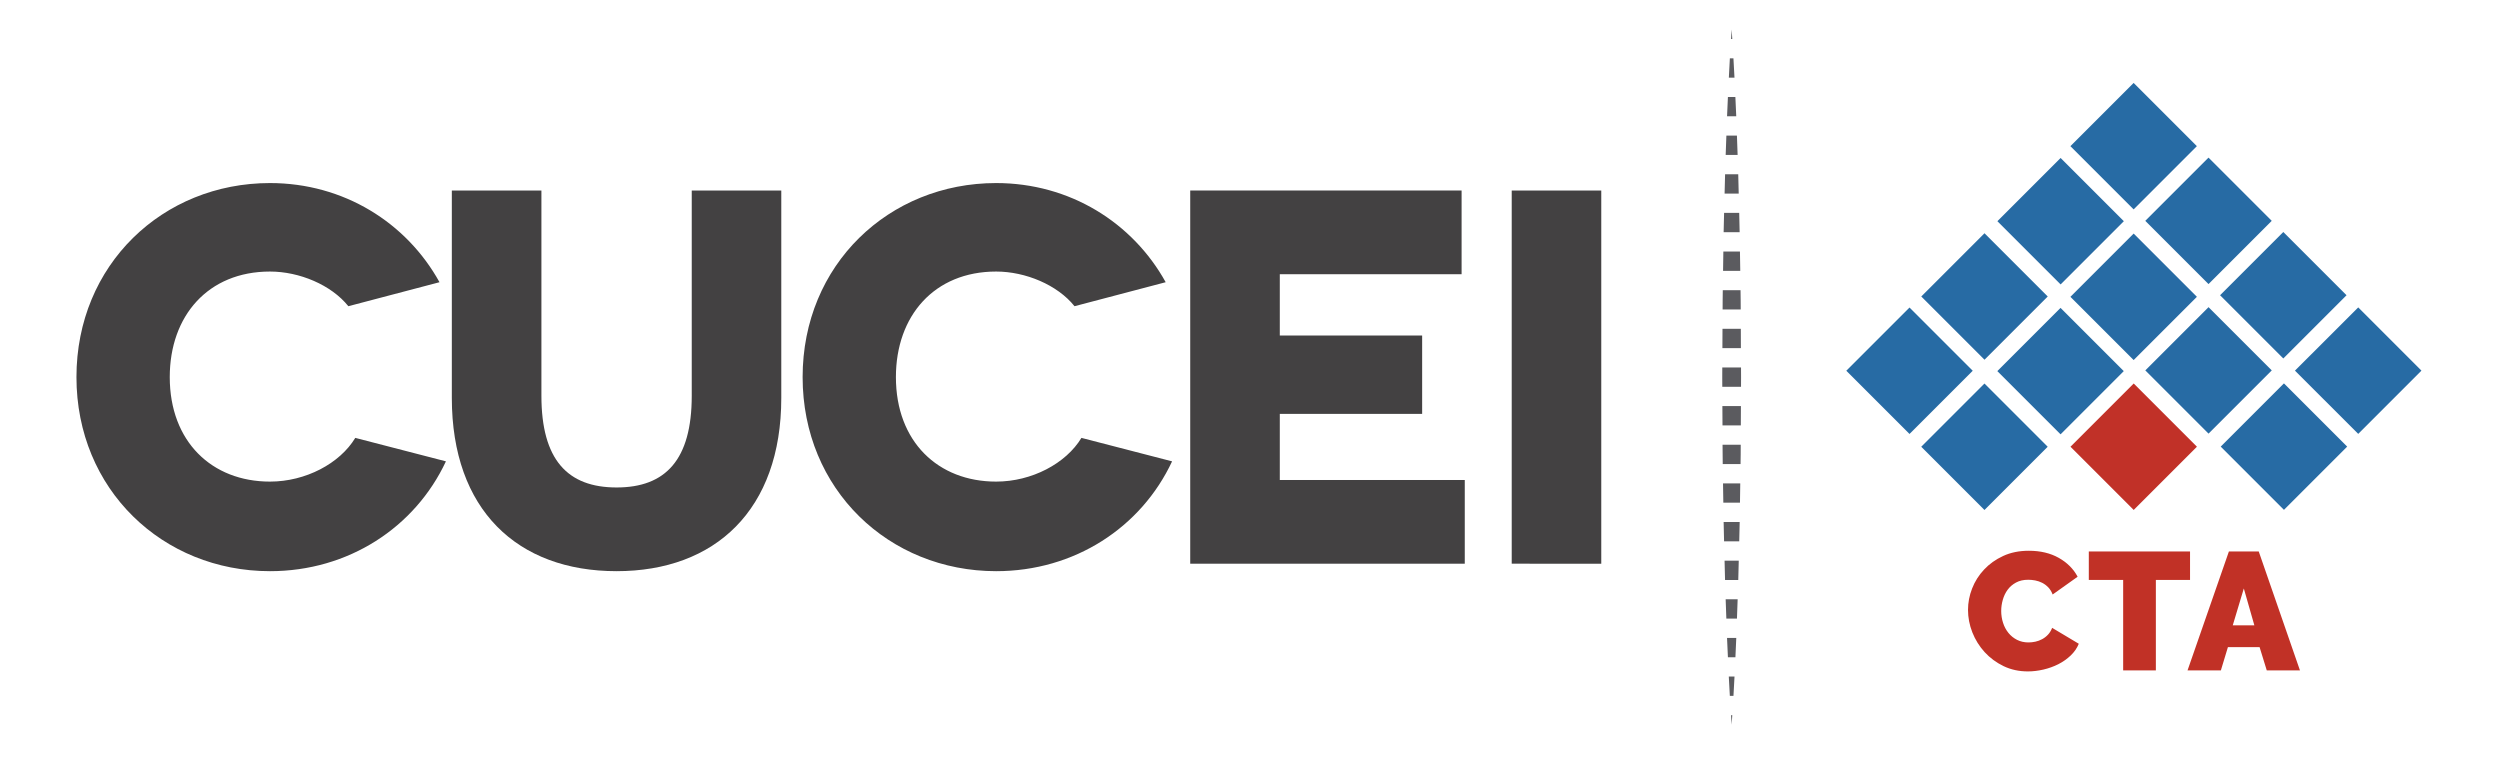 <?xml version="1.0" encoding="utf-8"?>
<!-- Generator: Adobe Illustrator 16.0.0, SVG Export Plug-In . SVG Version: 6.00 Build 0)  -->
<!DOCTYPE svg PUBLIC "-//W3C//DTD SVG 1.1//EN" "http://www.w3.org/Graphics/SVG/1.1/DTD/svg11.dtd">
<svg version="1.1" id="Capa_1" xmlns="http://www.w3.org/2000/svg" xmlns:xlink="http://www.w3.org/1999/xlink" x="0px" y="0px"
	 width="392.404px" height="120.253px" viewBox="0 0 392.404 120.253" enable-background="new 0 0 392.404 120.253"
	 xml:space="preserve">
<g>
	<g>
		<g>
			<g>
				<g>
					<g>
						
							<rect x="327.923" y="15.896" transform="matrix(0.707 -0.707 0.707 0.707 81.894 243.545)" fill="#276BA4" width="14.04" height="14.036"/>
					</g>
					<g>
						
							<rect x="339.674" y="27.613" transform="matrix(0.707 -0.707 0.707 0.707 77.055 255.292)" fill="#276BA4" width="14.037" height="14.038"/>
					</g>
					<g>
						
							<rect x="351.415" y="39.289" transform="matrix(0.707 -0.707 0.707 0.707 72.238 267.015)" fill="#276BA4" width="14.039" height="14.039"/>
					</g>
					<g>
						<polygon fill="#276BA4" points="380.073,58.176 370.151,68.103 360.22,58.176 370.151,48.25 						"/>
					</g>
					<g>
						
							<rect x="351.52" y="63.051" transform="matrix(0.707 -0.707 0.707 0.707 55.466 274.048)" fill="#276BA4" width="14.037" height="14.039"/>
					</g>
					<g>
						
							<rect x="339.676" y="51.081" transform="matrix(0.707 -0.707 0.707 0.707 60.466 262.174)" fill="#276BA4" width="14.038" height="14.038"/>
					</g>
					<g>
						
							<rect x="327.912" y="39.525" transform="matrix(0.707 -0.707 0.707 0.707 65.198 250.479)" fill="#276BA4" width="14.042" height="14.038"/>
					</g>
					<g>
						
							<rect x="316.418" y="27.621" transform="matrix(0.707 -0.707 0.707 0.707 70.278 238.899)" fill="#276BA4" width="14.034" height="14.038"/>
					</g>
					<g>
						
							<rect x="316.422" y="51.162" transform="matrix(0.707 -0.707 0.707 0.707 53.62 245.787)" fill="#276BA4" width="14.035" height="14.038"/>
					</g>
					<g>
						
							<rect x="304.5" y="39.476" transform="matrix(0.707 -0.707 0.707 0.707 58.374 233.908)" fill="#276BA4" width="14.038" height="14.04"/>
					</g>
					<g>
						
							<rect x="292.743" y="51.156" transform="matrix(0.707 -0.707 0.707 0.707 46.66 228.996)" fill="#276BA4" width="14.037" height="14.034"/>
					</g>
					<g>
						
							<rect x="304.506" y="63.08" transform="matrix(0.707 -0.707 0.707 0.707 41.676 240.813)" fill="#276BA4" width="14.039" height="14.037"/>
					</g>
				</g>
			</g>
			<g>
				<g>
					
						<rect x="327.943" y="63.087" transform="matrix(0.707 -0.707 0.707 0.707 48.527 257.373)" fill="#C13128" width="14.039" height="14.036"/>
				</g>
			</g>
		</g>
		<g>
			<g>
				<g>
					<path fill="#C13126" d="M308.902,95.732c0-1.137,0.212-2.262,0.645-3.365c0.431-1.104,1.057-2.096,1.884-2.973
						c0.821-0.88,1.82-1.588,2.995-2.131c1.175-0.545,2.517-0.814,4.027-0.814c1.809,0,3.373,0.371,4.695,1.115
						c1.322,0.746,2.31,1.734,2.959,2.961l-3.92,2.789c-0.175-0.457-0.41-0.833-0.697-1.133c-0.29-0.297-0.611-0.533-0.961-0.708
						s-0.715-0.298-1.091-0.369S318.694,91,318.344,91c-0.732,0-1.37,0.146-1.902,0.435c-0.537,0.29-0.979,0.667-1.319,1.132
						c-0.339,0.463-0.596,0.992-0.76,1.58c-0.168,0.586-0.25,1.166-0.25,1.746c0,0.646,0.096,1.271,0.29,1.867
						c0.189,0.598,0.474,1.121,0.839,1.576c0.369,0.459,0.82,0.822,1.356,1.096c0.531,0.271,1.137,0.406,1.804,0.406
						c0.346,0,0.708-0.041,1.077-0.119c0.364-0.077,0.723-0.213,1.063-0.395c0.339-0.184,0.649-0.422,0.92-0.713
						c0.272-0.287,0.485-0.643,0.646-1.063l4.182,2.498c-0.279,0.686-0.705,1.3-1.273,1.844c-0.57,0.542-1.22,0.999-1.945,1.367
						c-0.73,0.367-1.509,0.646-2.344,0.841c-0.831,0.192-1.645,0.288-2.431,0.288c-1.39,0-2.655-0.275-3.805-0.826
						c-1.147-0.557-2.143-1.285-2.974-2.197s-1.479-1.947-1.936-3.105C309.128,98.102,308.902,96.928,308.902,95.732z"/>
				</g>
				<g>
					<path fill="#C13126" d="M343.752,91.023h-5.364v14.207h-5.133V91.023h-5.393v-4.469h15.89V91.023L343.752,91.023z"/>
				</g>
				<g>
					<path fill="#C13126" d="M349.853,86.555h4.68l6.473,18.676h-5.209l-1.129-3.657h-4.971l-1.107,3.657h-5.233L349.853,86.555z
						 M353.848,98.154l-1.654-5.787l-1.737,5.787H353.848z"/>
				</g>
			</g>
		</g>
	</g>
	<g>
		<g>
			<polygon fill="#5B5B5F" points="271.805,4.646 271.902,6.124 271.707,6.124 			"/>
		</g>
		<g>
			<polygon fill="#5B5B5F" points="272.083,9.156 272.247,12.188 271.362,12.188 271.522,9.156 			"/>
		</g>
		<g>
			<polygon fill="#5B5B5F" points="272.387,15.221 272.524,18.252 271.081,18.252 271.216,15.221 			"/>
		</g>
		<g>
			<polygon fill="#5B5B5F" points="272.631,21.286 272.74,24.318 270.865,24.318 270.975,21.286 			"/>
		</g>
		<g>
			<polygon fill="#5B5B5F" points="272.836,27.351 272.911,30.383 270.695,30.383 270.773,27.351 			"/>
		</g>
		<g>
			<polygon fill="#5B5B5F" points="272.99,33.416 273.057,36.449 270.544,36.449 270.616,33.416 			"/>
		</g>
		<g>
			<polygon fill="#5B5B5F" points="273.105,39.481 273.154,42.513 270.455,42.513 270.5,39.481 			"/>
		</g>
		<g>
			<path fill="#5B5B5F" d="M273.198,45.545c0,0,0.008,0.758,0.02,1.517c0.005,0.758,0.009,1.515,0.009,1.515h-2.844
				c0,0,0.005-0.757,0.008-1.515c0.011-0.759,0.019-1.517,0.019-1.517H273.198z"/>
		</g>
		<g>
			<polygon fill="#5B5B5F" points="273.243,51.611 273.253,54.643 270.351,54.643 270.366,51.611 			"/>
		</g>
		<g>
			<path fill="#5B5B5F" d="M273.273,57.675c0,0,0.004,0.76,0.008,1.517c-0.004,0.758-0.008,1.517-0.008,1.517h-2.94
				c0,0,0-0.757-0.007-1.517c0.007-0.757,0.007-1.517,0.007-1.517H273.273z"/>
		</g>
		<g>
			<polygon fill="#5B5B5F" points="273.258,63.742 273.243,66.771 270.366,66.771 270.348,63.742 			"/>
		</g>
		<g>
			<path fill="#5B5B5F" d="M273.228,69.805c0,0-0.007,0.761-0.007,1.519c-0.013,0.76-0.021,1.516-0.021,1.516h-2.798
				c0,0-0.007-0.756-0.015-1.516c-0.004-0.758-0.013-1.519-0.013-1.519H273.228z"/>
		</g>
		<g>
			<polygon fill="#5B5B5F" points="273.154,75.871 273.109,78.904 270.496,78.904 270.448,75.871 			"/>
		</g>
		<g>
			<polygon fill="#5B5B5F" points="273.064,81.936 272.993,84.966 270.613,84.966 270.544,81.936 			"/>
		</g>
		<g>
			<polygon fill="#5B5B5F" points="272.918,88 272.841,91.033 270.766,91.033 270.691,88 			"/>
		</g>
		<g>
			<polygon fill="#5B5B5F" points="272.744,94.066 272.635,97.1 270.971,97.1 270.862,94.066 			"/>
		</g>
		<g>
			<polygon fill="#5B5B5F" points="272.528,100.13 272.394,103.162 271.216,103.162 271.078,100.13 			"/>
		</g>
		<g>
			<polygon fill="#5B5B5F" points="272.251,106.195 272.087,109.229 271.518,109.229 271.354,106.195 			"/>
		</g>
		<g>
			<polygon fill="#5B5B5F" points="271.902,112.262 271.805,113.738 271.707,112.262 			"/>
		</g>
	</g>
	<g>
		<path fill="#434142" d="M54.678,48.063c-2.679-3.35-7.699-5.441-12.304-5.441c-9.707,0-15.729,6.948-15.729,16.57
			c0,10.125,6.608,16.401,15.729,16.401c5.606,0,10.963-2.846,13.392-6.862l14.227,3.683c-4.854,10.379-15.313,17.239-27.617,17.239
			C25.558,89.653,12,76.847,12,59.193c0-17.658,13.56-30.46,30.375-30.46c11.549,0,21.424,6.192,26.61,15.563L54.678,48.063z"/>
		<path fill="#434142" d="M122.632,29.902v32.553c0,17.572-10.378,27.197-25.854,27.197c-15.567,0-25.858-9.625-25.858-27.197
			V29.902h14.061v32.217c0,10.043,4.1,14.395,11.799,14.395c7.697,0,11.797-4.352,11.797-14.395V29.902H122.632z"/>
		<path fill="#434142" d="M168.658,48.063c-2.68-3.35-7.699-5.441-12.305-5.441c-9.703,0-15.73,6.948-15.73,16.57
			c0,10.125,6.611,16.401,15.73,16.401c5.604,0,10.963-2.846,13.391-6.862l14.229,3.683c-4.854,10.379-15.313,17.239-27.617,17.239
			c-16.818,0-30.375-12.806-30.375-30.46c0-17.658,13.557-30.46,30.375-30.46c11.549,0,21.422,6.192,26.612,15.563L168.658,48.063z"
			/>
		<path fill="#434142" d="M229.912,75.341V88.48H186.82V29.902h42.594v13.14h-28.535v9.622h22.344v12.3h-22.344v10.377H229.912z"/>
		<path fill="#434142" d="M237.281,88.479V29.902h14.057V88.48L237.281,88.479L237.281,88.479z"/>
	</g>
</g>
</svg>
